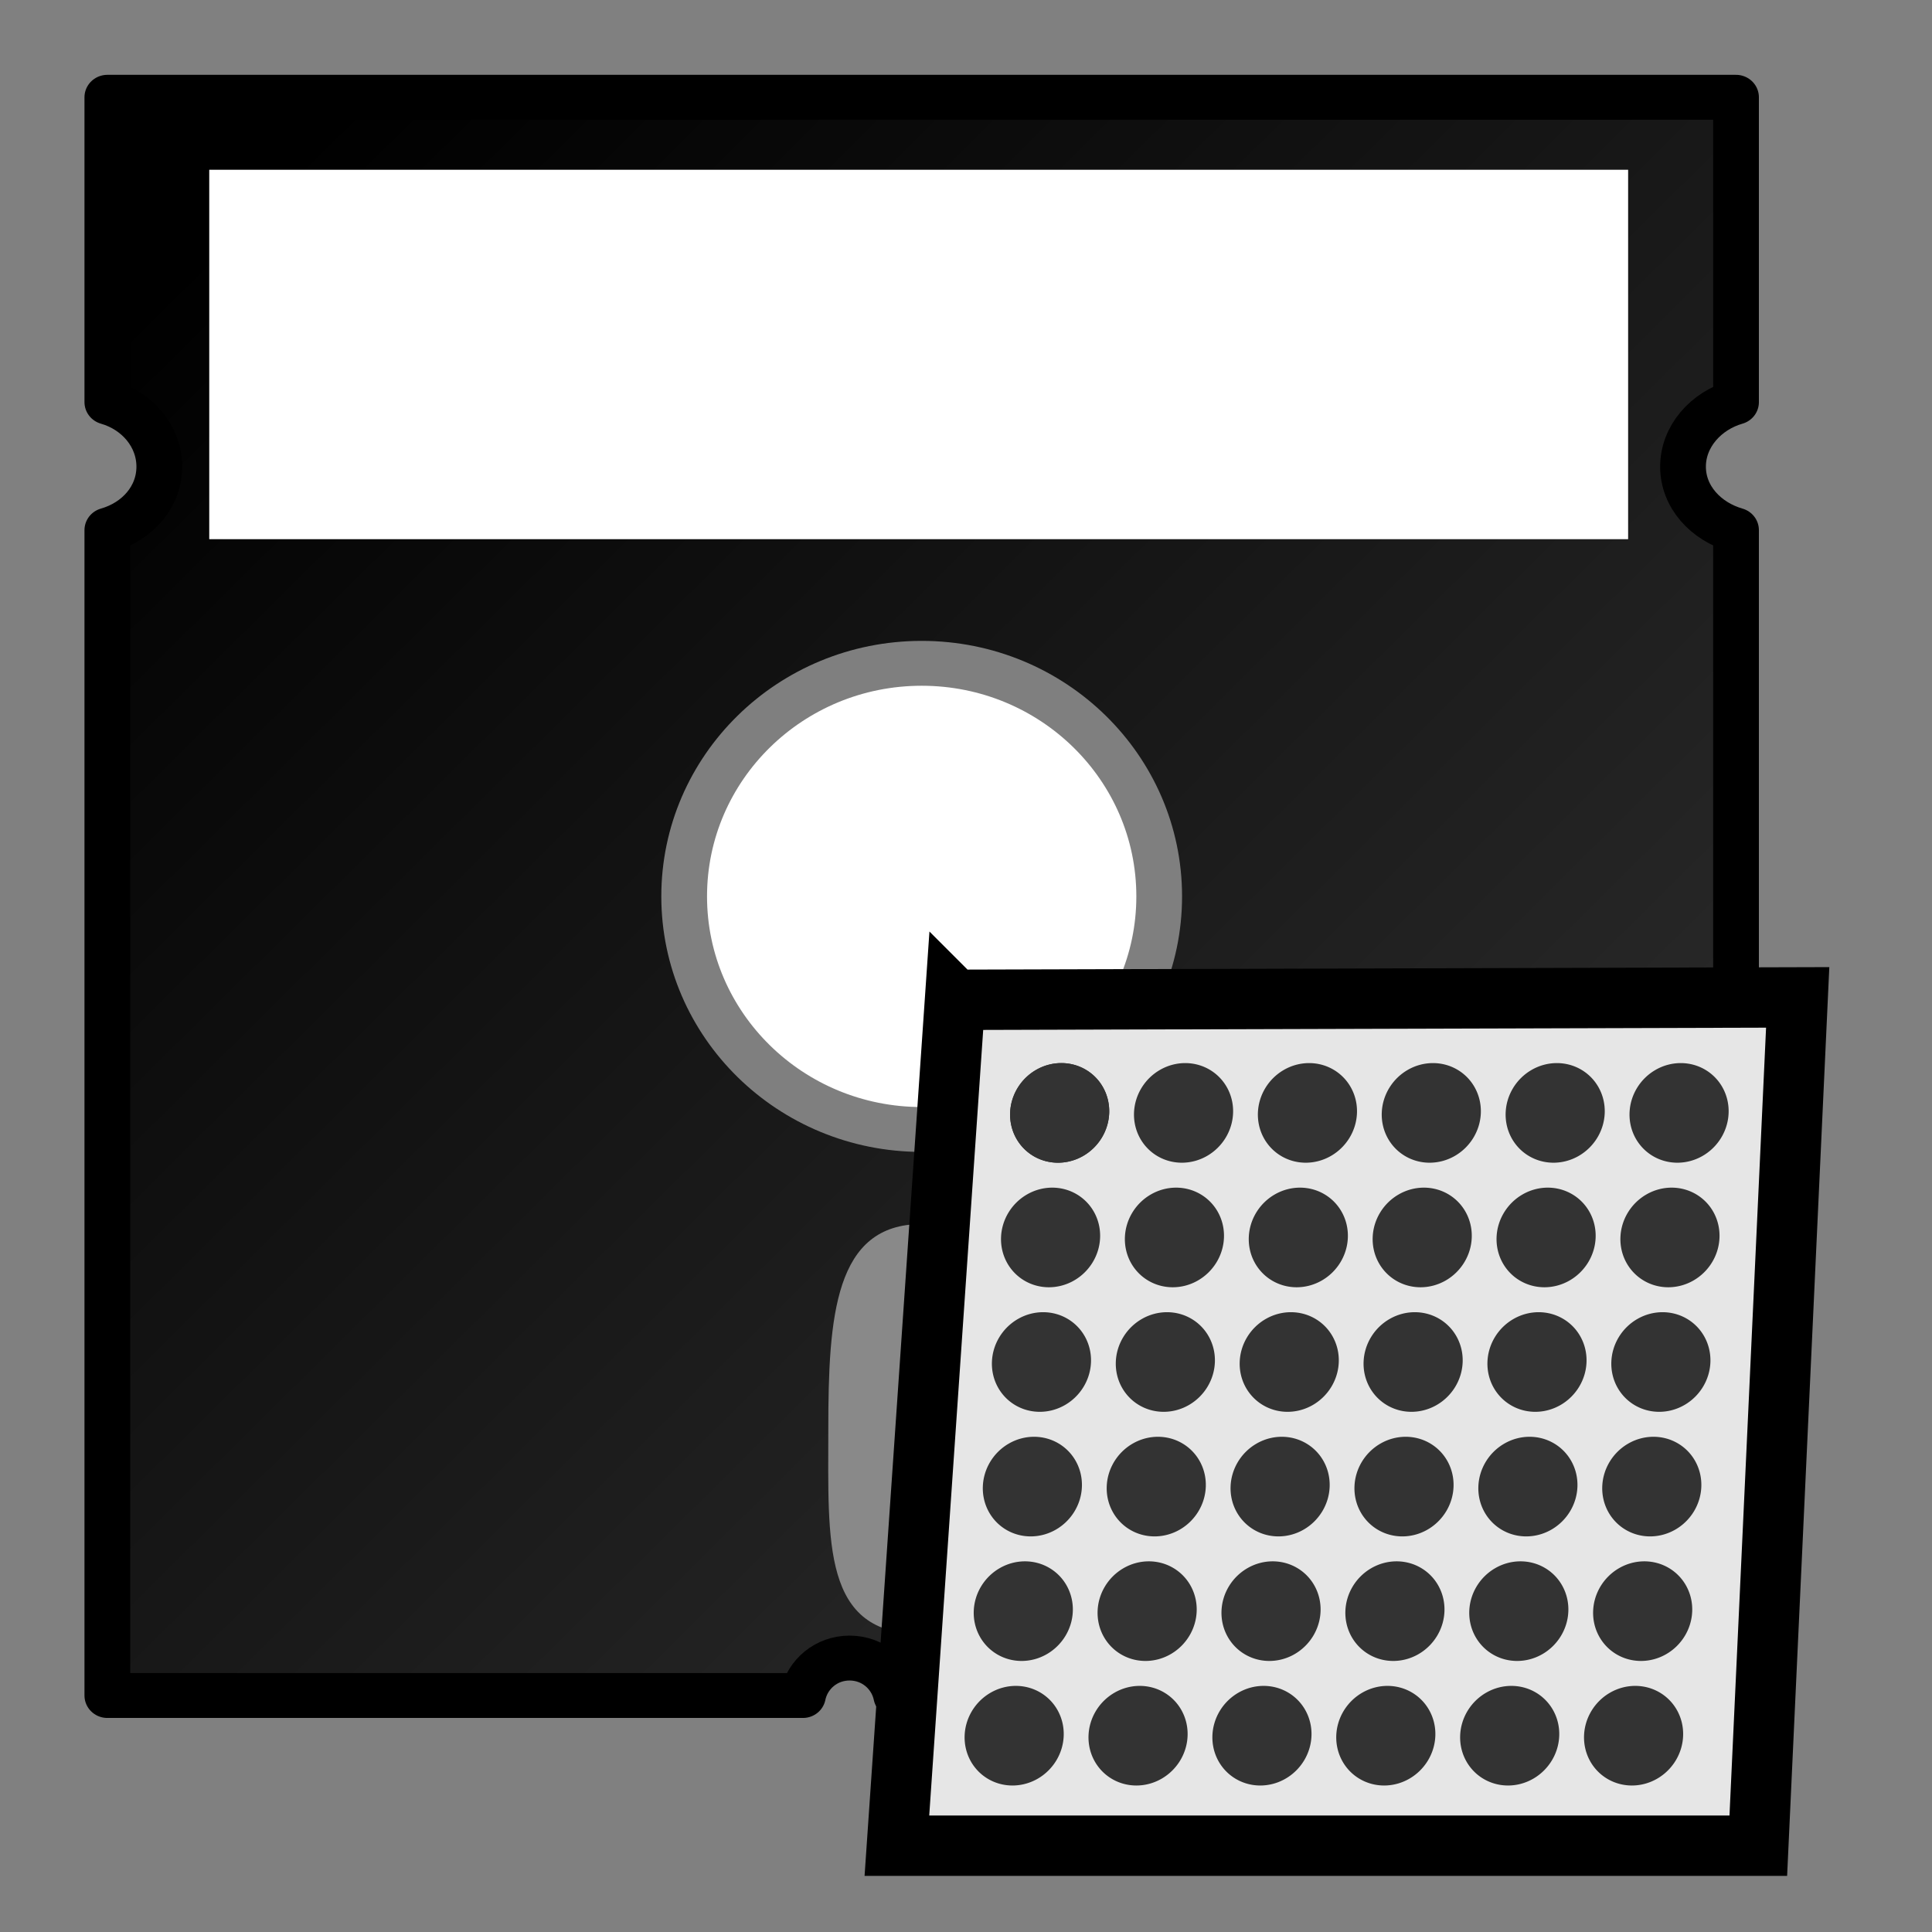 <?xml version="1.0" encoding="UTF-8" standalone="no"?>
<!-- Created with Inkscape (http://www.inkscape.org/) -->

<svg
   xmlns:dc="http://purl.org/dc/elements/1.1/"
   xmlns:cc="http://creativecommons.org/ns#"
   xmlns:rdf="http://www.w3.org/1999/02/22-rdf-syntax-ns#"
   xmlns:svg="http://www.w3.org/2000/svg"
   xmlns="http://www.w3.org/2000/svg"
   xmlns:xlink="http://www.w3.org/1999/xlink"
   xmlns:sodipodi="http://sodipodi.sourceforge.net/DTD/sodipodi-0.dtd"
   xmlns:inkscape="http://www.inkscape.org/namespaces/inkscape"
   inkscape:export-ydpi="45"
   inkscape:export-xdpi="45"
   inkscape:export-filename="/home/ejs/devel/emul/java/v9t9-java/icons/disk_directory.png"
   sodipodi:docname="disk_image.svg"
   inkscape:version="0.47 r22583"
   version="1.1"
   id="svg21693"
   height="64px"
   width="64px">
  <rect width="100%" height="100%" fill="#808080" stroke="none"/>
  <defs
     id="defs21695">
    <inkscape:path-effect
       effect="envelope"
       id="path-effect22711"
       is_visible="true"
       yy="true"
       xx="false"
       bendpath1="m 27.026,188.594 19.454,10.338"
       bendpath2="m 42.165,202.851 c -2.895,19.817 0.919,15.222 0,20.191"
       bendpath3="m 23.536,231.564 18.629,-8.522"
       bendpath4="m 21.037,198.128 c -1.061,29.171 -1.601,19.15 -0.231,19.85"
       bendpath1-nodetypes="cc"
       bendpath3-nodetypes="cc"
       bendpath2-nodetypes="cz"
       bendpath4-nodetypes="cc" />
    <inkscape:path-effect
       effect="bend_path"
       id="path-effect22708"
       is_visible="true"
       bendpath="m 19.903,208.468 c 2.151,10.761 4.213,6.624 13.627,5.35"
       prop_scale="1"
       scale_y_rel="false"
       vertical="false"
       bendpath-nodetypes="cc" />
    <inkscape:perspective
       sodipodi:type="inkscape:persp3d"
       inkscape:vp_x="0 : 32 : 1"
       inkscape:vp_y="0 : 1000 : 0"
       inkscape:vp_z="64 : 32 : 1"
       inkscape:persp3d-origin="32 : 21.333333 : 1"
       id="perspective21701" />
    <inkscape:perspective
       id="perspective21680"
       inkscape:persp3d-origin="0.5 : 0.33333333 : 1"
       inkscape:vp_z="1 : 0.5 : 1"
       inkscape:vp_y="0 : 1000 : 0"
       inkscape:vp_x="0 : 0.5 : 1"
       sodipodi:type="inkscape:persp3d" />
    <linearGradient
       gradientUnits="userSpaceOnUse"
       y2="373.744"
       x2="53.568"
       y1="331.847"
       x1="11.316"
       id="linearGradient3985"
       xlink:href="#linearGradient3979"
       inkscape:collect="always" />
    <linearGradient
       id="linearGradient3979">
      <stop
         id="stop3981"
         offset="0"
         style="stop-color:#000000;stop-opacity:1;" />
      <stop
         id="stop3983"
         offset="1"
         style="stop-color:#313131;stop-opacity:1;" />
    </linearGradient>
    <inkscape:perspective
       id="perspective22611"
       inkscape:persp3d-origin="0.5 : 0.33333333 : 1"
       inkscape:vp_z="1 : 0.5 : 1"
       inkscape:vp_y="0 : 1000 : 0"
       inkscape:vp_x="0 : 0.5 : 1"
       sodipodi:type="inkscape:persp3d" />
    <inkscape:perspective
       id="perspective22733"
       inkscape:persp3d-origin="0.5 : 0.33333333 : 1"
       inkscape:vp_z="1 : 0.5 : 1"
       inkscape:vp_y="0 : 1000 : 0"
       inkscape:vp_x="0 : 0.5 : 1"
       sodipodi:type="inkscape:persp3d" />
    <filter
       inkscape:collect="always"
       id="filter22882">
      <feGaussianBlur
         inkscape:collect="always"
         stdDeviation="0.841"
         id="feGaussianBlur22884" />
    </filter>
  </defs>
  <sodipodi:namedview
     id="base"
     pagecolor="#ffffff"
     bordercolor="#666666"
     borderopacity="1.0"
     inkscape:pageopacity="0.0"
     inkscape:pageshadow="2"
     inkscape:zoom="5.5"
     inkscape:cx="32"
     inkscape:cy="25.818182"
     inkscape:current-layer="layer1"
     showgrid="true"
     inkscape:document-units="px"
     inkscape:grid-bbox="true"
     inkscape:window-width="977"
     inkscape:window-height="594"
     inkscape:window-x="496"
     inkscape:window-y="275"
     inkscape:window-maximized="0" />
  <g
     id="layer1"
     inkscape:label="Layer 1"
     inkscape:groupmode="layer">
    <g
       id="g3995"
       style="display:inline"
       transform="matrix(1.124,0,0,1.103,-5.436,-146.006)">
      <path
         style="fill:url(#linearGradient3985);fill-opacity:1;fill-rule:nonzero;stroke:black;stroke-width:1.348;stroke-linecap:round;stroke-linejoin:round;stroke-miterlimit:4;stroke-opacity:1;stroke-dasharray:none;stroke-dashoffset:0"
         d="m 8,328 0,9.156 c 0.892,0.262 1.531,1.031 1.531,1.938 3e-7,0.907 -0.639,1.645 -1.531,1.906 l 0,35 20.5,0 c 0.132,-0.644 0.692,-1.125 1.375,-1.125 0.683,10e-6 1.243,0.481 1.375,1.125 l 1.312,0 c 0.132,-0.644 0.692,-1.125 1.375,-1.125 0.683,10e-6 1.243,0.481 1.375,1.125 L 56,376 56,341 c -0.892,-0.262 -1.562,-0.999 -1.562,-1.906 0,-0.907 0.671,-1.676 1.562,-1.938 L 56,328 8,328 z"
         transform="translate(0,-192.707)"
         id="rect3946" />
      <path
         sodipodi:type="arc"
         style="fill:white;fill-opacity:1;fill-rule:nonzero;stroke:#7f7f7f;stroke-width:1.54;stroke-linecap:round;stroke-linejoin:round;stroke-miterlimit:4;stroke-opacity:1;stroke-dasharray:none;stroke-dashoffset:0"
         id="path3948"
         sodipodi:cx="32"
         sodipodi:cy="352"
         sodipodi:rx="8"
         sodipodi:ry="8"
         d="m 40,352 c 0,4.418 -3.582,8 -8,8 -4.418,0 -8,-3.582 -8,-8 0,-4.418 3.582,-8 8,-8 4.418,0 8,3.582 8,8 z"
         transform="matrix(0.875,0,0,0.875,4,-148.707)" />
      <path
         style="fill:#898989;fill-opacity:1;fill-rule:nonzero;stroke:none"
         d="m 34.752,175.293 c 0,3.4 -0.094,6.159 -2.752,6.159 -2.942,0 -2.752,-2.759 -2.752,-6.159 0,-3.4 0.189,-6.159 2.752,-6.159 2.942,0 2.752,2.759 2.752,6.159 z"
         id="path3950"
         sodipodi:nodetypes="csssc" />
      <rect
         style="fill:white;fill-opacity:1;fill-rule:nonzero;stroke:none"
         id="rect3953"
         width="41.817"
         height="11.095"
         x="11.003"
         y="137.47" />
    </g>
    <g
       id="g22863"
       transform="translate(-0.727,0.727)">
      <path
         sodipodi:nodetypes="ccccc"
         id="rect21821"
         d="m 32.364,32.393 27.914,-0.08 -1.305,28.101 -28.535,0 1.925,-28.022 z"
         style="color:black;fill:#e6e6e6;fill-opacity:1;fill-rule:evenodd;stroke:black;stroke-width:2;stroke-miterlimit:4;marker:none;visibility:visible;display:inline;overflow:visible;enable-background:accumulate" />
    </g>
    <g
       style="display:inline"
       id="use20932"
       transform="matrix(-0.495,0.73,-0.73,-0.495,267.059,99.929)" />
    <path
       sodipodi:type="arc"
       id="path4144"
       style="fill:#333;stroke:none"
       sodipodi:cx="36.727272"
       sodipodi:cy="38.181816"
       sodipodi:rx="1.5"
       sodipodi:ry="1.5"
       d="m 38.227,38.182 a 1.5,1.5 0 1 1 -3,0 1.5,1.5 0 1 1 3,0 z"
       inkscape:tile-cx="36.727272"
       inkscape:tile-cy="38.181816"
       inkscape:tile-w="3"
       inkscape:tile-h="3"
       inkscape:tile-x0="35.227272"
       inkscape:tile-y0="36.681816"
       transform="matrix(1.094,0,-0.037,1.1,-3.664,-5.134)" />
    <use
       x="0"
       y="0"
       inkscape:tiled-clone-of="#path4144"
       xlink:href="#path4144"
       id="use4788"
       width="64"
       height="64"
       style="fill:#b3b3b3" />
    <use
       x="0"
       y="0"
       inkscape:tiled-clone-of="#path4144"
       xlink:href="#path4144"
       transform="translate(-0.301,4.126)"
       id="use4790"
       width="64"
       height="64" />
    <use
       x="0"
       y="0"
       inkscape:tiled-clone-of="#path4144"
       xlink:href="#path4144"
       transform="translate(-0.603,8.252)"
       id="use4792"
       width="64"
       height="64" />
    <use
       x="0"
       y="0"
       inkscape:tiled-clone-of="#path4144"
       xlink:href="#path4144"
       transform="translate(-0.904,12.379)"
       id="use4794"
       width="64"
       height="64" />
    <use
       x="0"
       y="0"
       inkscape:tiled-clone-of="#path4144"
       xlink:href="#path4144"
       transform="translate(-1.205,16.505)"
       id="use4796"
       width="64"
       height="64" />
    <use
       x="0"
       y="0"
       inkscape:tiled-clone-of="#path4144"
       xlink:href="#path4144"
       transform="translate(-1.507,20.631)"
       id="use4798"
       width="64"
       height="64" />
    <use
       x="0"
       y="0"
       inkscape:tiled-clone-of="#path4144"
       xlink:href="#path4144"
       transform="translate(4.104,0)"
       id="use4800"
       width="64"
       height="64" />
    <use
       x="0"
       y="0"
       inkscape:tiled-clone-of="#path4144"
       xlink:href="#path4144"
       transform="translate(3.802,4.126)"
       id="use4802"
       width="64"
       height="64" />
    <use
       x="0"
       y="0"
       inkscape:tiled-clone-of="#path4144"
       xlink:href="#path4144"
       transform="translate(3.501,8.252)"
       id="use4804"
       width="64"
       height="64" />
    <use
       x="0"
       y="0"
       inkscape:tiled-clone-of="#path4144"
       xlink:href="#path4144"
       transform="translate(3.2,12.379)"
       id="use4806"
       width="64"
       height="64" />
    <use
       x="0"
       y="0"
       inkscape:tiled-clone-of="#path4144"
       xlink:href="#path4144"
       transform="translate(2.898,16.505)"
       id="use4808"
       width="64"
       height="64" />
    <use
       x="0"
       y="0"
       inkscape:tiled-clone-of="#path4144"
       xlink:href="#path4144"
       transform="translate(2.597,20.631)"
       id="use4810"
       width="64"
       height="64" />
    <use
       x="0"
       y="0"
       inkscape:tiled-clone-of="#path4144"
       xlink:href="#path4144"
       transform="translate(8.208,0)"
       id="use4812"
       width="64"
       height="64" />
    <use
       x="0"
       y="0"
       inkscape:tiled-clone-of="#path4144"
       xlink:href="#path4144"
       transform="translate(7.906,4.126)"
       id="use4814"
       width="64"
       height="64" />
    <use
       x="0"
       y="0"
       inkscape:tiled-clone-of="#path4144"
       xlink:href="#path4144"
       transform="translate(7.605,8.252)"
       id="use4816"
       width="64"
       height="64" />
    <use
       x="0"
       y="0"
       inkscape:tiled-clone-of="#path4144"
       xlink:href="#path4144"
       transform="translate(7.303,12.379)"
       id="use4818"
       width="64"
       height="64" />
    <use
       x="0"
       y="0"
       inkscape:tiled-clone-of="#path4144"
       xlink:href="#path4144"
       transform="translate(7.002,16.505)"
       id="use4820"
       width="64"
       height="64" />
    <use
       x="0"
       y="0"
       inkscape:tiled-clone-of="#path4144"
       xlink:href="#path4144"
       transform="translate(6.701,20.631)"
       id="use4822"
       width="64"
       height="64" />
    <use
       x="0"
       y="0"
       inkscape:tiled-clone-of="#path4144"
       xlink:href="#path4144"
       transform="translate(12.311,0)"
       id="use4824"
       width="64"
       height="64" />
    <use
       x="0"
       y="0"
       inkscape:tiled-clone-of="#path4144"
       xlink:href="#path4144"
       transform="translate(12.01,4.126)"
       id="use4826"
       width="64"
       height="64" />
    <use
       x="0"
       y="0"
       inkscape:tiled-clone-of="#path4144"
       xlink:href="#path4144"
       transform="translate(11.709,8.252)"
       id="use4828"
       width="64"
       height="64" />
    <use
       x="0"
       y="0"
       inkscape:tiled-clone-of="#path4144"
       xlink:href="#path4144"
       transform="translate(11.407,12.379)"
       id="use4830"
       width="64"
       height="64" />
    <use
       x="0"
       y="0"
       inkscape:tiled-clone-of="#path4144"
       xlink:href="#path4144"
       transform="translate(11.106,16.505)"
       id="use4832"
       width="64"
       height="64" />
    <use
       x="0"
       y="0"
       inkscape:tiled-clone-of="#path4144"
       xlink:href="#path4144"
       transform="translate(10.804,20.631)"
       id="use4834"
       width="64"
       height="64" />
    <use
       x="0"
       y="0"
       inkscape:tiled-clone-of="#path4144"
       xlink:href="#path4144"
       transform="translate(16.415,0)"
       id="use4836"
       width="64"
       height="64" />
    <use
       x="0"
       y="0"
       inkscape:tiled-clone-of="#path4144"
       xlink:href="#path4144"
       transform="translate(16.114,4.126)"
       id="use4838"
       width="64"
       height="64" />
    <use
       x="0"
       y="0"
       inkscape:tiled-clone-of="#path4144"
       xlink:href="#path4144"
       transform="translate(15.812,8.252)"
       id="use4840"
       width="64"
       height="64" />
    <use
       x="0"
       y="0"
       inkscape:tiled-clone-of="#path4144"
       xlink:href="#path4144"
       transform="translate(15.511,12.379)"
       id="use4842"
       width="64"
       height="64" />
    <use
       x="0"
       y="0"
       inkscape:tiled-clone-of="#path4144"
       xlink:href="#path4144"
       transform="translate(15.21,16.505)"
       id="use4844"
       width="64"
       height="64" />
    <use
       x="0"
       y="0"
       inkscape:tiled-clone-of="#path4144"
       xlink:href="#path4144"
       transform="translate(14.908,20.631)"
       id="use4846"
       width="64"
       height="64" />
    <use
       x="0"
       y="0"
       inkscape:tiled-clone-of="#path4144"
       xlink:href="#path4144"
       transform="translate(20.519,0)"
       id="use4848"
       width="64"
       height="64" />
    <use
       x="0"
       y="0"
       inkscape:tiled-clone-of="#path4144"
       xlink:href="#path4144"
       transform="translate(20.217,4.126)"
       id="use4850"
       width="64"
       height="64" />
    <use
       x="0"
       y="0"
       inkscape:tiled-clone-of="#path4144"
       xlink:href="#path4144"
       transform="translate(19.916,8.252)"
       id="use4852"
       width="64"
       height="64" />
    <use
       x="0"
       y="0"
       inkscape:tiled-clone-of="#path4144"
       xlink:href="#path4144"
       transform="translate(19.615,12.379)"
       id="use4854"
       width="64"
       height="64" />
    <use
       x="0"
       y="0"
       inkscape:tiled-clone-of="#path4144"
       xlink:href="#path4144"
       transform="translate(19.313,16.505)"
       id="use4856"
       width="64"
       height="64" />
    <use
       x="0"
       y="0"
       inkscape:tiled-clone-of="#path4144"
       xlink:href="#path4144"
       transform="translate(19.012,20.631)"
       id="use4858"
       width="64"
       height="64" />
  </g>
</svg>
